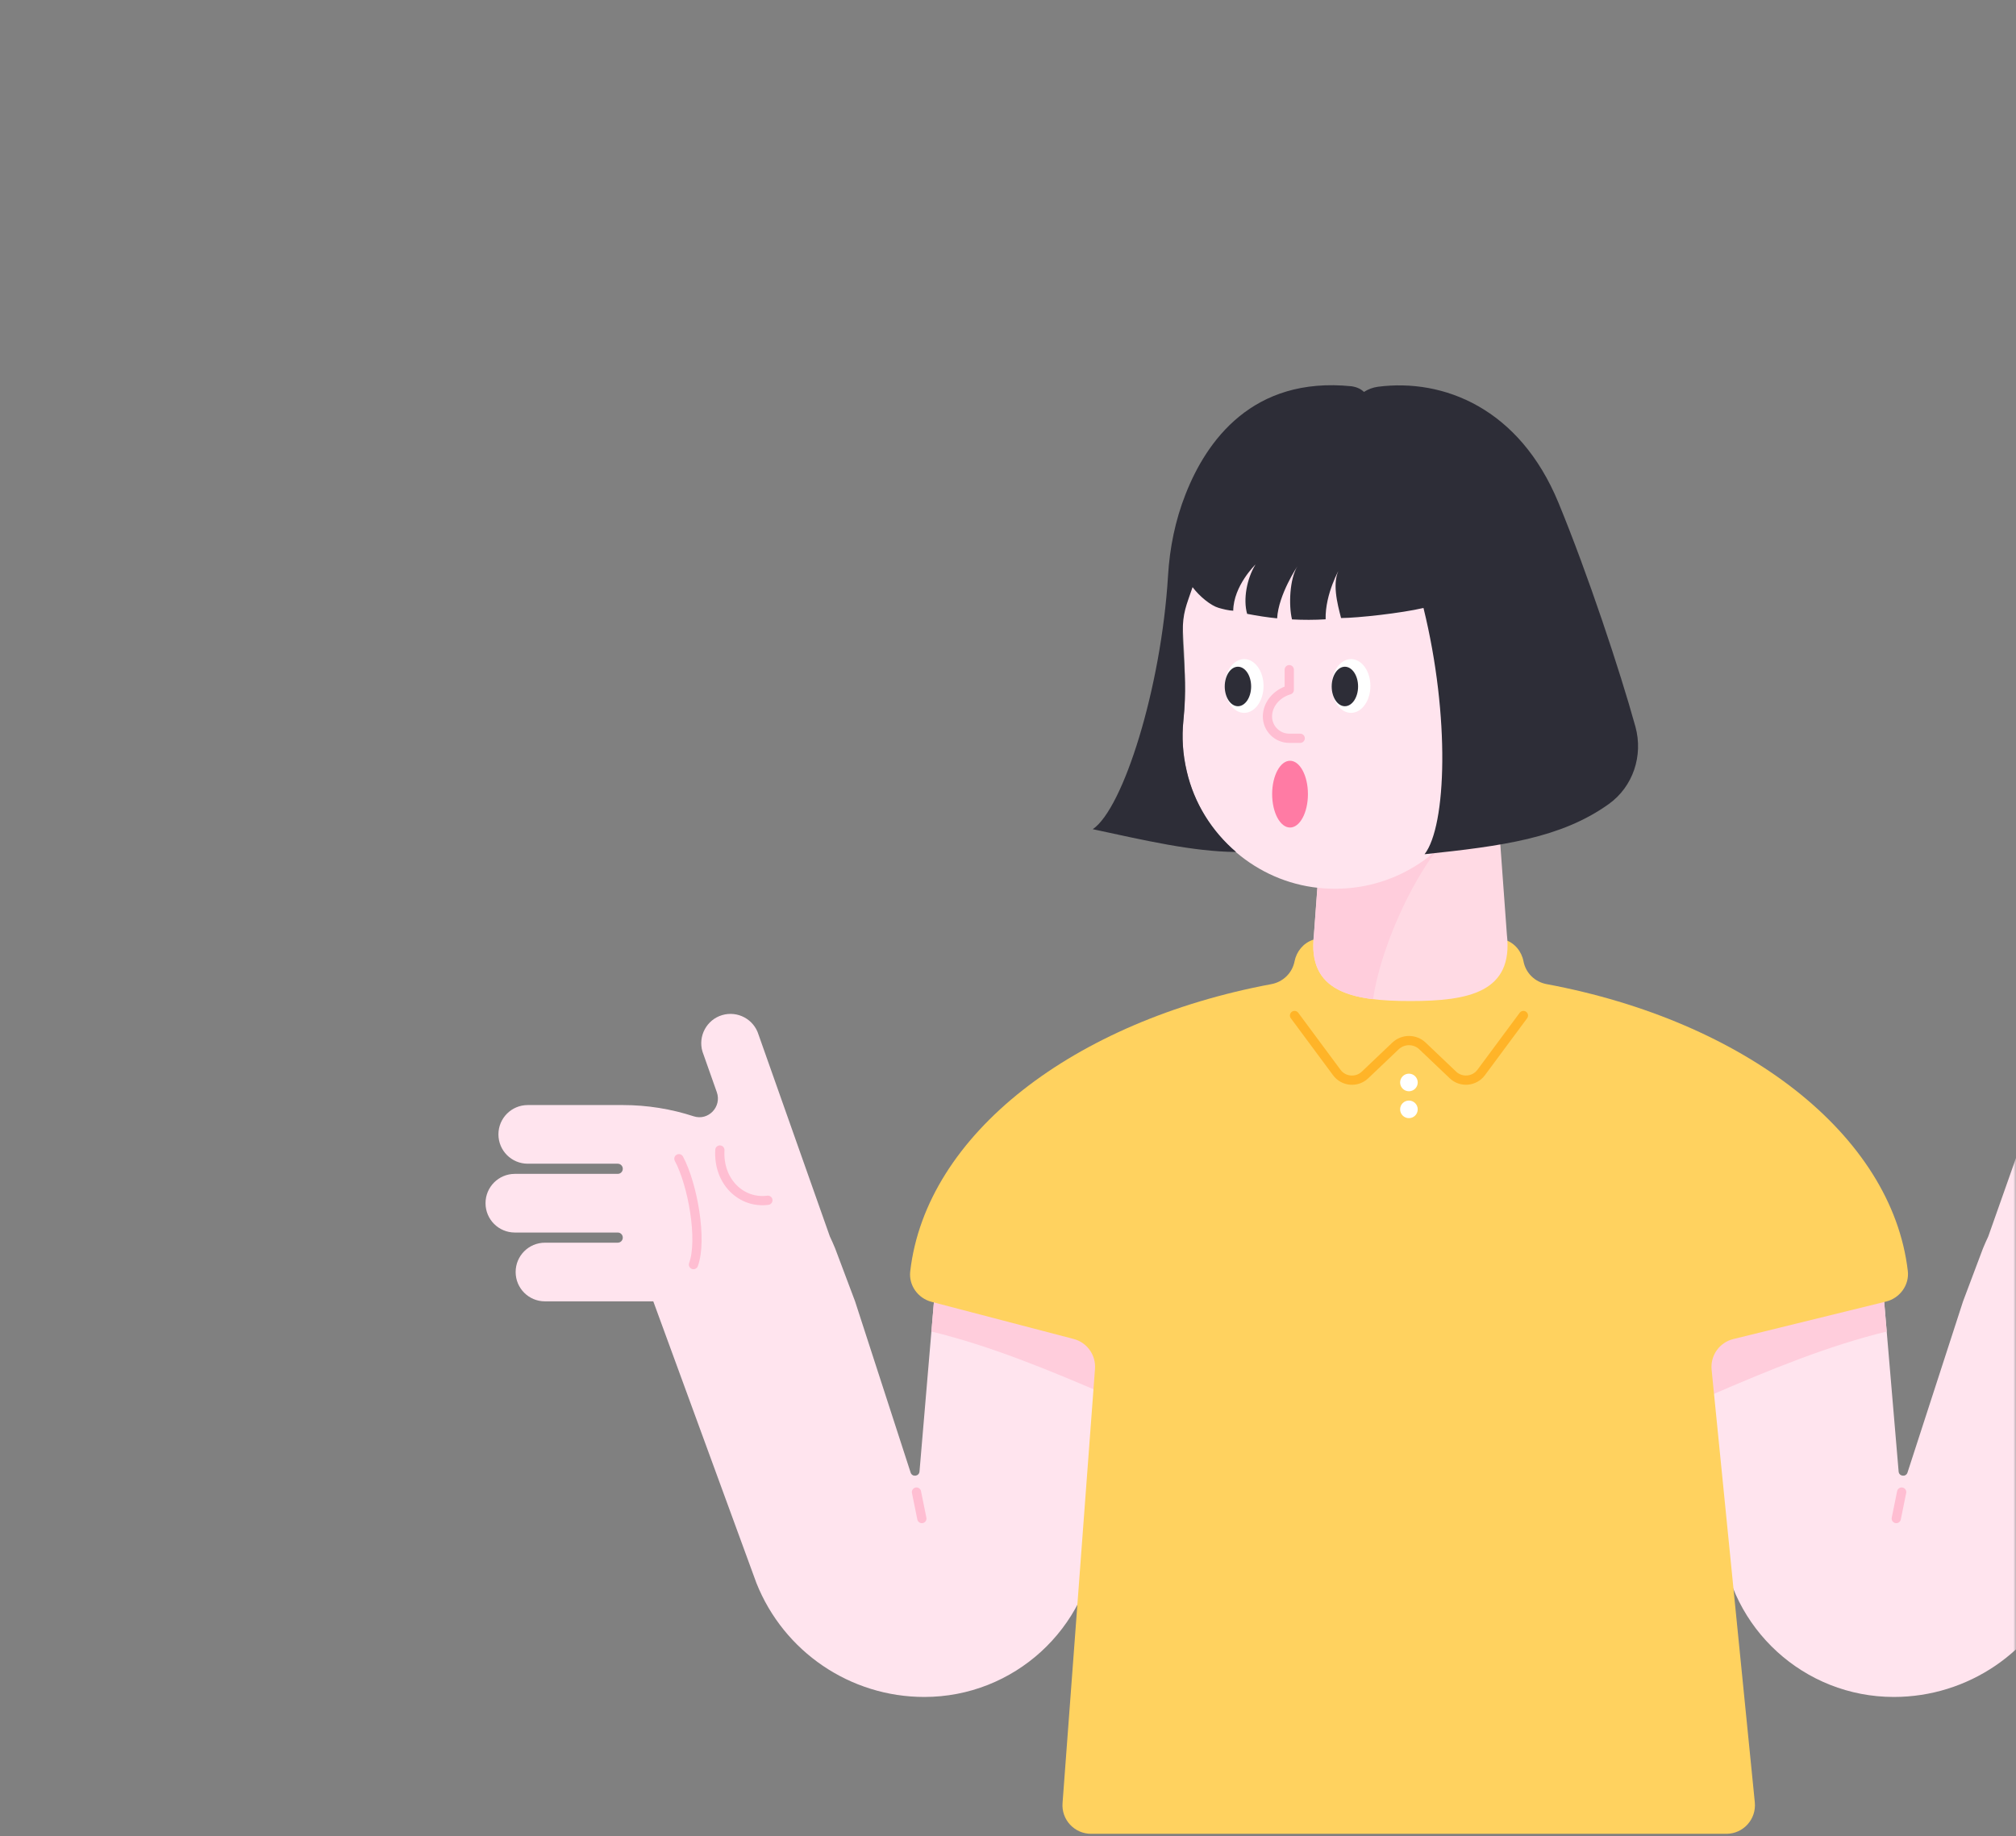 <svg width="382" height="348" viewBox="0 0 382 348" fill="none" xmlns="http://www.w3.org/2000/svg">
<rect x="0" y="0" width="382" height="348" fill="#808080" stroke="none"/>
<mask id="mask0" mask-type="alpha" maskUnits="userSpaceOnUse" x="0" y="0" width="382" height="348">
<path d="M382 324C382 337.255 371.255 348 358 348L24 348C10.745 348 2.95782e-05 337.255 2.84194e-05 324L2.19259e-06 24C1.03382e-06 10.745 10.745 1.93855e-06 24 7.79773e-07L358 -2.84194e-05C371.255 -2.95782e-05 382 10.745 382 24L382 324Z" fill="#3C6EE6"/>
</mask>
<g mask="url(#mask0)">
<path d="M177.028 245.959L174.231 278.859C174.157 279.767 172.897 279.952 172.564 279.1L162.023 246.608L158.244 236.567C157.929 235.808 157.596 235.048 157.244 234.307L143.739 196.091C142.85 193.145 139.757 191.497 136.83 192.367C133.903 193.238 132.236 196.35 133.106 199.277L135.829 206.983C136.793 209.725 134.218 212.448 131.439 211.54C127.178 210.151 122.658 209.41 118.009 209.41H100.003C96.928 209.41 94.445 211.892 94.445 214.967C94.445 218.042 96.928 220.525 100.003 220.525H117.045C117.583 220.525 118.009 220.951 118.009 221.488C118.009 222.025 117.583 222.451 117.045 222.451H97.557C94.482 222.451 92 224.934 92 228.009C92 231.084 94.482 233.566 97.557 233.566H117.045C117.583 233.566 118.009 233.992 118.009 234.529C118.009 235.067 117.583 235.493 117.045 235.493H103.263C100.188 235.493 97.706 237.975 97.706 241.05C97.706 244.125 100.188 246.608 103.263 246.608H118.009H123.788L143.332 299.995C148.519 313.018 161.116 321.577 175.139 321.577C192.107 321.577 206.26 308.647 207.816 291.771L211.595 250.683L177.028 245.959Z" fill="#FFE4EE"/>
<path d="M136.404 217.931C136.052 224.007 140.572 228.119 145.5 227.452" stroke="#FFBED2" stroke-width="1.751" stroke-miterlimit="10" stroke-linecap="round" stroke-linejoin="round"/>
<path d="M131.402 239.642C133.125 234.956 131.254 224.452 128.642 219.58" stroke="#FFBED2" stroke-width="1.751" stroke-miterlimit="10" stroke-linecap="round" stroke-linejoin="round"/>
<path d="M177.028 245.959L211.595 250.664L210.317 264.613C198.869 259.649 187.55 254.999 176.491 252.331L177.028 245.959Z" fill="#FFCDDC"/>
<path d="M173.658 282.749L174.677 287.769" stroke="#FFBED2" stroke-width="1.751" stroke-miterlimit="10" stroke-linecap="round" stroke-linejoin="round"/>
<path d="M356.961 245.959L359.759 278.859C359.833 279.767 361.093 279.952 361.426 279.1L371.966 246.608L375.746 236.567C376.06 235.808 376.394 235.048 376.746 234.307L390.25 196.091C391.14 193.145 394.233 191.497 397.16 192.367C400.105 193.256 401.754 196.35 400.884 199.277L398.16 206.983C397.197 209.725 399.772 212.448 402.551 211.54C406.811 210.151 411.331 209.41 415.981 209.41L433.987 209.41C437.062 209.41 439.545 211.892 439.545 214.967C439.545 218.042 437.062 220.525 433.987 220.525L416.945 220.525C416.407 220.525 415.981 220.951 415.981 221.488C415.981 222.025 416.407 222.451 416.945 222.451L436.432 222.451C439.507 222.451 441.99 224.934 441.99 228.009C441.99 231.084 439.507 233.566 436.432 233.566L416.945 233.566C416.407 233.566 415.981 233.992 415.981 234.529C415.981 235.067 416.407 235.493 416.945 235.493H430.727C433.802 235.493 436.284 237.975 436.284 241.05C436.284 244.125 433.802 246.608 430.727 246.608H415.981H410.201L390.658 299.995C385.471 313.018 372.874 321.577 358.851 321.577C341.882 321.577 327.73 308.647 326.174 291.771L322.395 250.683L356.961 245.959Z" fill="#FFE4EE"/>
<path d="M356.961 245.959L322.394 250.664L323.672 264.613C335.121 259.649 346.439 254.999 357.498 252.331L356.961 245.959Z" fill="#FFCDDC"/>
<path d="M360.333 282.749L359.314 287.769" stroke="#FFBED2" stroke-width="1.751" stroke-miterlimit="10" stroke-linecap="round" stroke-linejoin="round"/>
<path d="M203.447 253.739C205.985 254.406 207.671 256.777 207.486 259.389L201.335 341.694C201.095 344.843 203.596 347.511 206.745 347.511H327.118C330.323 347.511 332.824 344.751 332.509 341.546L324.321 259.556C324.061 256.87 325.803 254.406 328.415 253.758L357.387 246.644C359.999 245.996 361.815 243.513 361.5 240.846C358.462 214.911 330.471 193.478 293.07 186.495C290.847 186.087 289.105 184.401 288.679 182.178C288.327 180.307 287.012 178.695 285.197 178.103C273.045 174.009 260.911 174.009 248.777 178.103C246.962 178.714 245.665 180.307 245.294 182.178C244.868 184.383 243.109 186.087 240.904 186.495C203.484 193.478 175.475 214.948 172.474 240.92C172.159 243.569 173.938 246.033 176.512 246.7L203.447 253.739Z" fill="#FFD25F"/>
<path d="M288.662 192.441L280.659 203.241C279.381 204.964 276.861 205.186 275.305 203.704L269.544 198.221C268.118 196.85 265.858 196.85 264.413 198.221L258.652 203.704C257.096 205.186 254.576 204.983 253.298 203.241L245.295 192.441" stroke="#FFB428" stroke-width="1.751" stroke-miterlimit="10" stroke-linecap="round" stroke-linejoin="round"/>
<path d="M266.968 206.797C267.889 206.797 268.636 206.051 268.636 205.13C268.636 204.209 267.889 203.463 266.968 203.463C266.048 203.463 265.301 204.209 265.301 205.13C265.301 206.051 266.048 206.797 266.968 206.797Z" fill="white"/>
<path d="M266.968 211.892C267.889 211.892 268.636 211.146 268.636 210.225C268.636 209.304 267.889 208.558 266.968 208.558C266.048 208.558 265.301 209.304 265.301 210.225C265.301 211.146 266.048 211.892 266.968 211.892Z" fill="white"/>
<path d="M282.751 138.961H251.759L248.962 177.103C247.684 188.033 256.242 189.7 267.246 189.7C278.25 189.7 286.808 188.051 285.53 177.103L282.751 138.961Z" fill="#FFDAE4"/>
<path d="M275.675 157.448C269.821 162.098 261.892 177.733 260.17 189.348C253.742 188.57 249.222 186.217 248.87 179.974C248.888 178.789 248.907 177.826 248.962 177.325C248.962 177.251 248.981 177.196 248.981 177.121L250.352 158.374L275.675 157.448Z" fill="#FFCDDC"/>
<path d="M224.084 117.232C224.084 96.984 240.997 80.682 261.448 81.664C279.602 82.535 294.459 97.484 295.256 115.657C295.626 123.993 293.088 131.718 288.605 137.942C284.641 143.462 281.066 149.242 277.435 154.985C271.599 164.155 260.763 169.823 248.74 168.119C237.125 166.452 227.529 157.615 224.862 146.204C224.084 142.925 223.917 139.721 224.213 136.664C224.788 130.884 224.473 125.086 224.139 119.288C224.102 118.584 224.084 117.917 224.084 117.232Z" fill="#FFE4EE"/>
<path d="M256.001 135.089C258.027 135.089 259.669 132.808 259.669 129.995C259.669 127.181 258.027 124.9 256.001 124.9C253.976 124.9 252.333 127.181 252.333 129.995C252.333 132.808 253.976 135.089 256.001 135.089Z" fill="white"/>
<path d="M254.834 133.83C256.215 133.83 257.335 132.154 257.335 130.088C257.335 128.021 256.215 126.346 254.834 126.346C253.453 126.346 252.333 128.021 252.333 130.088C252.333 132.154 253.453 133.83 254.834 133.83Z" fill="#2D2D37"/>
<path d="M235.754 135.089C237.78 135.089 239.422 132.808 239.422 129.995C239.422 127.181 237.78 124.9 235.754 124.9C233.728 124.9 232.086 127.181 232.086 129.995C232.086 132.808 233.728 135.089 235.754 135.089Z" fill="white"/>
<path d="M234.569 133.83C235.95 133.83 237.07 132.154 237.07 130.088C237.07 128.021 235.95 126.346 234.569 126.346C233.188 126.346 232.068 128.021 232.068 130.088C232.068 132.154 233.188 133.83 234.569 133.83Z" fill="#2D2D37"/>
<path d="M234.217 161.45C226.066 161.394 216.97 159.264 207.06 157.133C212.802 153.262 220.027 130.476 221.324 109.099C221.638 103.819 222.694 98.595 224.639 93.668C228.604 83.553 237.329 71.29 256.094 73.198C257.095 73.346 257.854 73.698 258.447 74.272C259.243 73.754 260.151 73.42 261.096 73.291C273.563 71.679 287.92 77.385 295.293 95.242C300.831 108.673 306.945 127.068 309.89 137.719C311.39 143.184 309.445 149.075 304.833 152.372C295.793 158.838 284.604 160.338 269.932 161.876C274.1 156.522 274.786 135.774 269.728 115.212C265.542 116.194 257.317 117.102 254.112 117.12C253.408 114.415 252.297 110.21 253.871 107.691C253.871 107.691 251.074 112.47 251.185 117.361C249.073 117.491 246.943 117.49 244.813 117.379C244.164 114.712 244.35 109.692 245.85 107.302C245.85 107.302 242.256 112.637 241.997 117.176C240.108 116.99 238.218 116.694 236.31 116.323C235.532 113.6 236.236 109.654 237.903 106.968C237.903 106.968 233.735 110.988 233.679 115.731C232.864 115.712 231.679 115.416 230.919 115.193C229.437 114.767 227.307 113.045 225.973 111.266C224.769 114.841 224.102 116.009 224.102 119.991C224.102 120.677 224.121 121.362 224.158 122.029C224.491 127.827 224.825 130.847 224.232 136.626C223.917 139.683 224.102 142.888 224.88 146.167C226.27 152.224 229.641 157.541 234.217 161.45Z" fill="#2D2D37"/>
<path d="M244.442 144.166C242.571 144.166 241.052 147 241.052 150.483C241.052 153.984 242.571 156.818 244.442 156.818C246.313 156.818 247.832 153.984 247.832 150.483C247.832 147 246.313 144.166 244.442 144.166Z" fill="#FF7BA4"/>
<path d="M246.368 139.906H244.294C242.015 139.906 240.163 138.053 240.163 135.775C240.163 133.496 241.867 131.44 244.294 130.736V126.901" stroke="#FFBED2" stroke-width="1.751" stroke-miterlimit="10" stroke-linecap="round" stroke-linejoin="round"/>
</g>
</svg>
